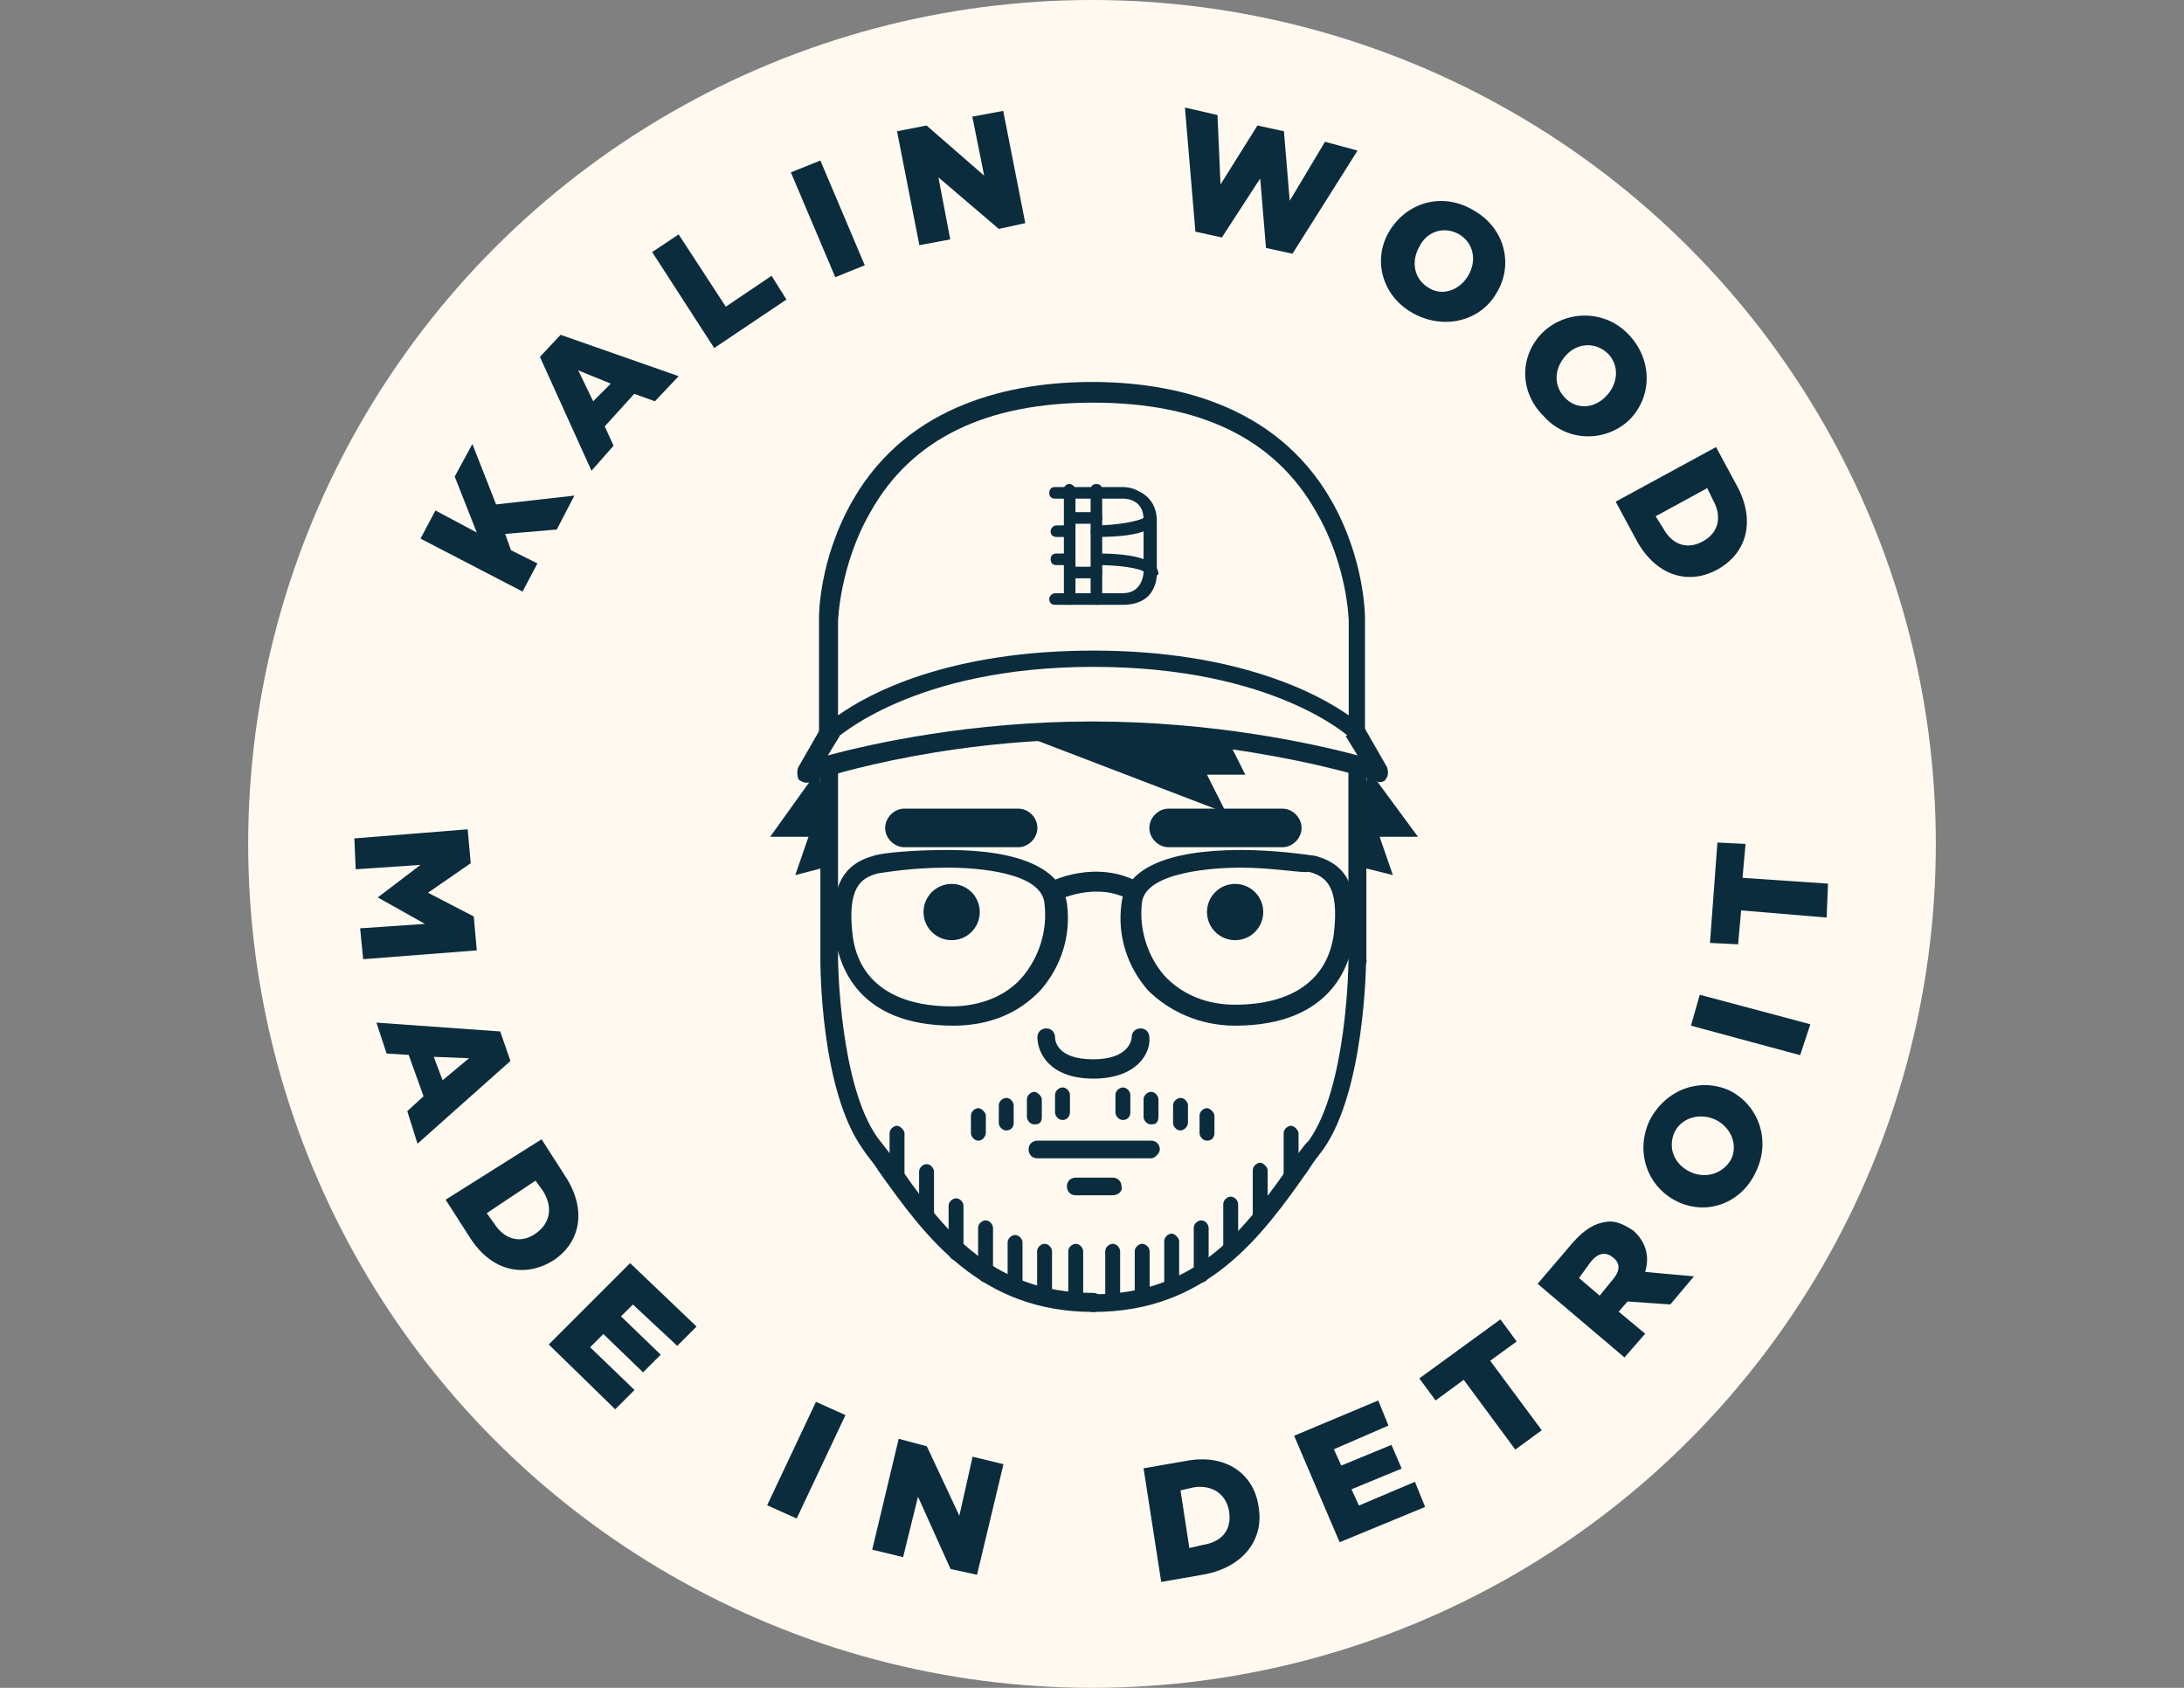 <?xml version="1.0" encoding="utf-8"?>
<!-- Generator: Adobe Illustrator 17.1.0, SVG Export Plug-In . SVG Version: 6.00 Build 0)  -->
<!DOCTYPE svg PUBLIC "-//W3C//DTD SVG 1.1//EN" "http://www.w3.org/Graphics/SVG/1.1/DTD/svg11.dtd">
<svg version="1.1" id="Layer_1" xmlns="http://www.w3.org/2000/svg" xmlns:xlink="http://www.w3.org/1999/xlink" x="0px" y="0px"
	 viewBox="0 0 792 612" enable-background="new 0 0 792 612" xml:space="preserve">
<rect x="0" y="0" width="792" height="612" fill="#808080" stroke="none"/>
<circle fill="#FFF9F0" cx="396" cy="306" r="306"/>
<g>
	<g>
		<path fill="#0B2C3C" d="M169.6,300.7l1.1,12.3l-15.5,10.7l16.6,8.6l1.1,12.3l-41.2,3.2l-1.1-11.2l23.5-1.6l-17.1-9.6l0,0
			l15.5-11.8l-23.5,1.6l-0.5-11.2L169.6,300.7z"/>
		<path fill="#0B2C3C" d="M181.4,374l3.7,10.7l-33.7,30l-3.7-11.8l5.9-5.4l-5.4-15l-8-0.5l-3.7-11.2L181.4,374z M160.5,391.7l9.6-8
			l-12.8-0.5L160.5,391.7z"/>
		<path fill="#0B2C3C" d="M196.4,413.1l8.6,13.4c8,12.3,5.4,24.1-4.3,30.5l0,0c-10.2,6.4-22.5,4.3-30.5-8.6l-8.6-13.4L196.4,413.1z
			 M179.2,443.6c3.7,5.9,9.6,7.5,15,3.7l0,0c5.4-3.7,6.4-9.6,2.7-15.5l-2.7-3.7l-17.7,11.8L179.2,443.6z"/>
		<path fill="#0B2C3C" d="M228.5,458l24.1,23l-7,7l-16.1-15l-4.3,4.3l14.4,13.9l-6.4,6.4l-14.4-13.9l-4.8,4.8l16.1,15.5l-7,7
			L199,487.5L228.5,458z"/>
		<path fill="#0B2C3C" d="M295.9,508.3l10.7,4.8l-17.7,37.5l-10.7-4.8L295.9,508.3z"/>
		<path fill="#0B2C3C" d="M325.9,521.7l10.2,2.7l11.8,25.2l4.8-21.4l11.2,2.7l-9.6,40.1l-9.6-2.1l-11.8-26.2l-5.4,21.9l-11.2-2.7
			L325.9,521.7z"/>
		<path fill="#0B2C3C" d="M414.7,532.4l15.5-2.7c14.4-2.7,24.6,4.8,26.2,16.6l0,0c2.1,11.8-5.4,21.9-19.8,24.6l-15.5,2.7
			L414.7,532.4z M436.1,560.2c7-1.1,10.7-5.4,9.6-12.3l0,0c-1.1-6.4-6.4-9.6-12.8-8.6l-4.8,1.1l3.2,20.9L436.1,560.2z"/>
		<path fill="#0B2C3C" d="M469.3,520.6l30.5-12.8l3.7,9.1l-19.8,8.6l2.7,5.9l18.2-7.5l3.7,8.6l-18.2,7.5l2.7,5.9l20.3-8.6l3.7,9.1
			l-31,12.8L469.3,520.6z"/>
		<path fill="#0B2C3C" d="M530.8,500.3l-10.2,7.5l-5.9-8l29.4-21.4l5.9,8l-9.6,7l18.7,25.2l-9.6,7L530.8,500.3z"/>
		<path fill="#0B2C3C" d="M557.6,465.5l12.8-15c4.3-4.8,8-7,12.3-7.5c3.2-0.5,6.4,1.1,9.6,3.2l0,0c4.8,4.3,5.9,9.6,4.3,15l17.7,1.6
			l-8.6,10.2l-15.5-1.1l-3.2,3.7l9.6,8l-7.5,8.6L557.6,465.5z M584.9,463.9c2.7-3.2,2.7-5.9,0-8l0,0c-2.7-2.1-5.4-1.6-8,1.6
			l-4.3,5.9l7.5,6.4L584.9,463.9z"/>
		<path fill="#0B2C3C" d="M607.9,435.5L607.9,435.5c-10.7-5.4-15-18.2-9.6-29.4c5.9-11.2,18.2-15.5,28.9-10.7l0,0
			c10.7,5.4,15,18.2,9.6,29.4C631.4,436.6,618.6,440.9,607.9,435.5z M622.3,406.1L622.3,406.1c-5.4-2.7-12.3-1.1-15,4.3
			c-2.7,5.9,0,11.8,5.4,14.4l0,0c5.4,2.7,11.8,1.1,15-4.3C630.4,415.2,627.7,408.8,622.3,406.1z"/>
		<path fill="#0B2C3C" d="M613.2,371.9l3.2-11.2l40.1,10.7l-3.7,11.2L613.2,371.9z"/>
		<path fill="#0B2C3C" d="M631.4,330.1l-1.1,12.3l-10.2-0.5l2.7-36.4L633,306l-1.1,12.3l31,2.1l-0.5,12.3L631.4,330.1z"/>
	</g>
	<g>
		<path fill="#0B2C3C" d="M152.5,195.3l5.4-10.2l15,8l-8-20.3l6.4-11.8l8.6,21.9l28.4-3.2l-6.4,12.3l-18.7,1.6l2.1,5.9l9.6,4.8
			l-5.4,10.2L152.5,195.3z"/>
		<path fill="#0B2C3C" d="M195.8,129.4l7.5-8l42.8,15l-8.6,9.1l-7.5-2.7l-10.7,11.8l3.2,7l-8,9.1L195.8,129.4z M221.5,139.1
			l-11.8-4.8l5.4,11.2L221.5,139.1z"/>
		<path fill="#0B2C3C" d="M236.5,91.4l9.6-6.4l17.1,26.2l16.6-11.2l5.4,8.6L259,126.2L236.5,91.4z"/>
		<path fill="#0B2C3C" d="M286.8,62.5l10.7-4.3l16.1,38l-10.7,4.3L286.8,62.5z"/>
		<path fill="#0B2C3C" d="M325.3,47.6l10.7-2.1l20.9,18.2l-4.3-21.4l11.2-2.1l8,40.7l-9.6,2.1l-21.9-18.7l4.3,22.5l-11.2,2.1
			L325.3,47.6z"/>
		<path fill="#0B2C3C" d="M429.7,39l11.8,2.7l1.1,25.2l13.4-21.4l9.6,2.1l2.1,25.2l12.8-21.4l11.8,3.2L468.7,92l-9.6-2.1L457,64.7
			l-13.9,21.4l-9.6-2.1L429.7,39z"/>
		<path fill="#0B2C3C" d="M504.1,83.4L504.1,83.4c6.4-10.2,19.3-13.9,30.5-7c11.2,6.4,14.4,19.8,8,30l0,0
			c-5.9,10.2-19.3,13.4-30.5,7C500.9,107,497.6,93.6,504.1,83.4z M532.4,100L532.4,100c3.2-5.4,2.1-11.8-3.2-15
			c-5.4-3.2-11.8-1.1-14.4,4.3l0,0c-3.2,5.4-2.1,11.8,3.2,15C522.8,107.5,529.2,105.4,532.4,100z"/>
		<path fill="#0B2C3C" d="M559.7,120.3L559.7,120.3c8.6-8,22.5-8,31,1.1c8.6,9.1,8.6,22.5,0,31l0,0c-8.6,8-22.5,8-31-1.6
			C550.6,141.7,551.2,128.4,559.7,120.3z M582.2,143.9L582.2,143.9c4.3-4.3,5.4-10.7,1.1-15.5c-4.3-4.3-10.7-4.3-15,0l0,0
			c-4.3,4.3-5.4,10.7-1.1,15.5C571.5,148.7,577.9,148.2,582.2,143.9z"/>
		<path fill="#0B2C3C" d="M622.3,162.1l7.5,13.9c7,12.8,3.7,24.6-7,30.5l0,0c-10.7,5.9-22.5,2.1-29.4-10.7l-7.5-13.9L622.3,162.1z
			 M603.1,191.5c3.2,5.9,8.6,8,14.4,4.8l0,0c5.9-3.2,7-9.1,3.7-15l-2.1-4.3l-18.7,10.2L603.1,191.5z"/>
	</g>
	<g>
		<g>
			<g>
				<path fill="#0B2C3C" d="M345.7,371.9c-34.8,0-41.2-21.9-42.8-31.6c-2.1-17.7,2.1-26.8,13.9-30c3.2-1.1,14.4-2.1,26.8-2.1
					c26.8,0,41.2,7,43.3,19.3c1.6,11.8-2.1,23-9.6,31.6C369.2,367.6,358.5,371.9,345.7,371.9z M343.5,314.6
					c-12.3,0-21.9,1.6-25.2,2.1c-5.9,1.6-11.2,4.8-9.1,22.5c2.1,16.6,15,25.7,35.9,25.7c10.2,0,19.8-3.7,25.7-10.7s9.1-16.6,8-26.2
					C378.3,316.2,354.2,314.6,343.5,314.6z"/>
			</g>
			<g>
				<path fill="#0B2C3C" d="M447.9,371.9c-12.3,0-23.5-4.8-31.6-12.8c-7.5-8.6-11.2-19.8-9.6-31.6c1.6-12.3,16.1-19.3,43.3-19.3
					c12.3,0,23,1.6,26.8,2.1c12.3,3.2,16.1,12.3,13.9,30C489.6,349.9,482.7,371.9,447.9,371.9z M450,314.6
					c-10.2,0-34.8,1.6-35.9,12.8c-1.1,9.6,2.1,19.3,8,26.2c6.4,7,15.5,10.7,25.7,10.7c20.9,0,33.7-9.1,35.9-25.7
					c2.1-17.7-3.2-20.9-9.1-22.5C472.5,316.7,461.8,314.6,450,314.6z"/>
			</g>
			<g>
				<path fill="#0B2C3C" d="M411.5,326.9c-0.5,0-1.1,0-1.6-0.5c-12.3-7-26.2,0-26.2,0c-1.6,0.5-3.7,0-4.8-1.6
					c-0.5-1.6,0-3.7,1.6-4.8c0.5-0.5,17.1-8.6,32.6,0c1.6,1.1,2.1,3.2,1.6,4.8C413.6,326.4,412.6,326.9,411.5,326.9z"/>
			</g>
		</g>
		<g>
			<path fill="#0B2C3C" d="M396.5,391.1c-16.1,0-20.3-9.6-20.3-15c0-2.1,1.6-3.2,3.2-3.2c2.1,0,3.2,1.6,3.2,3.2c0,1.1,0.5,8,13.9,8
				c12.8,0,13.9-7,13.9-8c0-2.1,1.6-3.2,3.2-3.2c2.1,0,3.2,1.6,3.2,3.2C417.4,381.5,412.6,391.1,396.5,391.1z"/>
		</g>
		<g>
			<path fill="#0B2C3C" d="M417.4,420h-41.2c-2.1,0-3.2-1.6-3.2-3.2c0-2.1,1.6-3.2,3.2-3.2h41.2c2.1,0,3.2,1.6,3.2,3.2
				C420.6,417.9,419,420,417.4,420z"/>
		</g>
		<g>
			<path fill="#0B2C3C" d="M403.5,433.4h-13.4c-2.1,0-3.2-1.6-3.2-3.2c0-2.1,1.6-3.2,3.2-3.2h13.4c2.1,0,3.2,1.6,3.2,3.2
				C407.2,431.8,405.6,433.4,403.5,433.4z"/>
		</g>
		<g>
			<path fill="#0B2C3C" d="M492.3,269.1c-1.1,0-1.6-0.5-2.1-1.1c-0.5-0.5-27.8-26.2-93.7-26.2S303.4,268,302.8,268
				c-1.1,1.1-2.1,1.6-3.7,0.5c-1.6-0.5-2.1-1.6-2.1-3.2v-41.2c0-1.1,0-21.4,12.3-42.8c20.3-35.3,58.3-42.8,86.7-42.8
				s66.4,7.5,86.7,42.8c12.3,21.4,12.3,42.3,12.3,42.8v41.2c0,1.6-0.5,2.7-2.1,3.2C493.4,269.1,492.8,269.1,492.3,269.1z M396.5,146
				c-38.5,0-65.8,12.8-80.8,39.6c-11.2,19.3-11.8,39.6-11.8,39.6v34.2c11.2-8,40.1-23.5,92.6-23.5c51.9,0,81.3,15.5,92.6,23.5v-34.2
				c0-0.5-0.5-20.3-11.8-39.6C462.3,158.9,435,146,396.5,146z"/>
		</g>
		<g>
			<path fill="#0B2C3C" d="M500.3,283.6c-0.5,0-0.5,0-1.1-0.5c-0.5,0-45-15-102.7-15s-102.2,15-102.7,15.5c-1.6,0.5-3.2,0-4.3-1.1
				c-0.5-1.6-0.5-3.2,0-4.3l8.6-15l6.4,3.7l-4.3,7c16.1-4.3,51.9-12.3,95.8-12.3s80.3,8,96.3,12.3l-4.3-7l6.4-3.7l8.6,15
				c0.5,1.6,0.5,3.2-0.5,4.3C502.5,283,501.4,283.6,500.3,283.6z"/>
		</g>
		<g>
			<circle fill="#0B2C3C" cx="345.1" cy="330.7" r="10.2"/>
		</g>
		<g>
			<circle fill="#0B2C3C" cx="447.9" cy="330.7" r="10.2"/>
		</g>
		<g>
			<path fill="#0B2C3C" d="M369.2,265.9l75.5,28.9l-7-13.9h13.9l-7-13.9C444.1,267.5,410.4,265.9,369.2,265.9z"/>
		</g>
		<g>
			<path fill="#0B2C3C" d="M376.2,300.2c0,3.7-3.2,7-7,7H328c-3.7,0-7-3.2-7-7l0,0c0-3.7,3.2-7,7-7h41.2
				C373,293.2,376.2,296.4,376.2,300.2L376.2,300.2z"/>
		</g>
		<g>
			<path fill="#0B2C3C" d="M472,300.2c0,3.7-3.2,7-7,7h-41.2c-3.7,0-7-3.2-7-7l0,0c0-3.7,3.2-7,7-7H465
				C468.7,293.2,472,296.4,472,300.2L472,300.2z"/>
		</g>
		<g>
			<path fill="#0B2C3C" d="M396.5,475.7c-41.2,0-61-27.3-78.1-51.4c-1.6-2.7-3.7-4.8-5.4-7.5c-15.5-21.4-15.5-66.9-15.5-69v-68.5
				c0-2.1,1.6-3.2,3.2-3.2c2.1,0,3.2,1.6,3.2,3.2v68.5c0,0.5,0.5,45.5,14.4,64.8c2.1,2.7,3.7,4.8,5.9,7.5
				c16.6,24.1,34.2,48.7,72.2,48.7c2.1,0,3.2,1.6,3.2,3.2C399.7,474.1,398.6,475.7,396.5,475.7z"/>
		</g>
		<g>
			<path fill="#0B2C3C" d="M396.5,475.7c-2.1,0-3.2-1.6-3.2-3.2c0-2.1,1.6-3.2,3.2-3.2c38,0,55.7-24.6,72.2-48.2
				c2.1-2.7,3.7-5.4,5.9-7.5c13.9-19.3,14.4-64.2,14.4-64.8v-69.6c0-2.1,1.6-3.2,3.2-3.2c2.1,0,3.2,1.6,3.2,3.2v68.5
				c0,2.1-0.5,47.6-15.5,69c-2.1,2.7-3.7,4.8-5.4,7.5C457.5,448.4,437.7,475.7,396.5,475.7z"/>
		</g>
		<g>
			<path fill="#0B2C3C" d="M396.5,472.5"/>
		</g>
		<g>
			<path fill="#0B2C3C" d="M492.3,351.5c-2.1,0-3.2-1.6-3.2-3.2v-69c0-2.1,1.6-3.2,3.2-3.2c2.1,0,3.2,1.6,3.2,3.2v68.5
				C496,349.9,493.9,351.5,492.3,351.5z"/>
		</g>
		<g>
			<polygon fill="#0B2C3C" points="297,278.7 279.3,303.4 293.2,303.4 288.4,317.3 300.7,314.1 			"/>
		</g>
		<g>
			<polygon fill="#0B2C3C" points="496,278.7 514.2,303.4 500.3,303.4 505.1,317.3 492.3,314.1 			"/>
		</g>
		<g>
			<g>
				<path fill="#0B2C3C" d="M325.3,430.7c-1.6,0-2.7-1.6-2.7-2.7v-17.1c0-1.6,1.6-2.7,2.7-2.7s2.7,1.6,2.7,2.7v17.1
					C328,429.7,326.9,430.7,325.3,430.7z"/>
			</g>
			<g>
				<path fill="#0B2C3C" d="M336,444.6c-1.6,0-2.7-1.6-2.7-2.7v-17.1c0-1.6,1.6-2.7,2.7-2.7c1.6,0,2.7,1.6,2.7,2.7V442
					C338.7,443.6,337.6,444.6,336,444.6z"/>
			</g>
			<g>
				<path fill="#0B2C3C" d="M346.7,457c-1.6,0-2.7-1.6-2.7-2.7v-17.1c0-1.6,1.6-2.7,2.7-2.7c1.6,0,2.7,1.6,2.7,2.7v17.1
					C349.4,455.3,348.3,457,346.7,457z"/>
			</g>
			<g>
				<path fill="#0B2C3C" d="M357.4,465c-1.6,0-2.7-1.6-2.7-2.7v-17.1c0-1.6,1.6-2.7,2.7-2.7c1.6,0,2.7,1.6,2.7,2.7v17.1
					C360.1,463.9,359,465,357.4,465z"/>
			</g>
			<g>
				<path fill="#0B2C3C" d="M368.1,470.3c-1.6,0-2.7-1.6-2.7-2.7v-17.1c0-1.6,1.6-2.7,2.7-2.7c1.6,0,2.7,1.6,2.7,2.7v17.1
					C370.8,469.3,369.7,470.3,368.1,470.3z"/>
			</g>
			<g>
				<path fill="#0B2C3C" d="M378.8,473.5c-1.6,0-2.7-1.6-2.7-2.7v-17.1c0-1.6,1.6-2.7,2.7-2.7c1.6,0,2.7,1.6,2.7,2.7v17.1
					C381.5,472.5,380.4,473.5,378.8,473.5z"/>
			</g>
			<g>
				<path fill="#0B2C3C" d="M390.1,473.5c-1.6,0-2.7-1.6-2.7-2.7v-17.1c0-1.6,1.6-2.7,2.7-2.7c1.6,0,2.7,1.6,2.7,2.7v17.1
					C392.8,472.5,391.1,473.5,390.1,473.5z"/>
			</g>
		</g>
		<g>
			<g>
				<path fill="#0B2C3C" d="M468.2,430.7c-1.6,0-2.7-1.6-2.7-2.7v-17.1c0-1.6,1.6-2.7,2.7-2.7s2.7,1.6,2.7,2.7v17.1
					C470.9,429.7,469.3,430.7,468.2,430.7z"/>
			</g>
			<g>
				<path fill="#0B2C3C" d="M457,444.1c-1.6,0-2.7-1.6-2.7-2.7v-17.1c0-1.6,1.6-2.7,2.7-2.7c1.1,0,2.7,1.6,2.7,2.7v17.1
					C459.6,443.6,458.6,444.1,457,444.1z"/>
			</g>
			<g>
				<path fill="#0B2C3C" d="M446.3,456.4c-1.6,0-2.7-1.6-2.7-2.7v-17.1c0-1.6,1.6-2.7,2.7-2.7c1.6,0,2.7,1.6,2.7,2.7v17.1
					C448.9,454.8,447.9,456.4,446.3,456.4z"/>
			</g>
			<g>
				<path fill="#0B2C3C" d="M435.6,465c-1.6,0-2.7-1.6-2.7-2.7v-17.1c0-1.6,1.6-2.7,2.7-2.7c1.6,0,2.7,1.6,2.7,2.7v17.1
					C438.2,463.9,437.2,465,435.6,465z"/>
			</g>
			<g>
				<path fill="#0B2C3C" d="M424.9,469.8c-1.6,0-2.7-1.6-2.7-2.7V450c0-1.6,1.6-2.7,2.7-2.7c1.1,0,2.7,1.6,2.7,2.7v17.1
					C427.5,468.7,426.5,469.8,424.9,469.8z"/>
			</g>
			<g>
				<path fill="#0B2C3C" d="M414.2,473.5c-1.6,0-2.7-1.6-2.7-2.7v-17.1c0-1.6,1.6-2.7,2.7-2.7c1.1,0,2.7,1.1,2.7,2.7v17.1
					C416.8,472.5,415.8,473.5,414.2,473.5z"/>
			</g>
			<g>
				<path fill="#0B2C3C" d="M403.5,473.5c-1.6,0-2.7-1.6-2.7-2.7v-17.1c0-1.6,1.6-2.7,2.7-2.7c1.6,0,2.7,1.6,2.7,2.7v17.1
					C406.1,472.5,405.1,473.5,403.5,473.5z"/>
			</g>
		</g>
		<g>
			<path fill="#0B2C3C" d="M407.2,219.3h-24.6c-1.6,0-2.1-1.1-2.1-2.1c0-1.1,1.1-2.1,2.1-2.1h24.6c7,0,7.5-7,7.5-7.5v-19.3
				c0-7-5.9-7.5-7.5-7.5h-24.6c-1.6,0-2.1-1.1-2.1-2.1c0-1.6,1.1-2.1,2.1-2.1h24.6c0.5,0,3.2,0,5.9,1.6c4.3,2.1,6.4,5.9,6.4,10.7
				v19.3c0,0.5,0,3.2-1.6,5.9C416.3,217.2,412.6,219.3,407.2,219.3z"/>
		</g>
		<g>
			<path fill="#0B2C3C" d="M387.9,219.3c-1.6,0-2.1-1.1-2.1-2.1v-39.6c0-1.6,1.1-2.1,2.1-2.1s2.1,1.1,2.1,2.1v39.1
				C390.1,218.3,389,219.3,387.9,219.3z"/>
		</g>
		<g>
			<path fill="#0B2C3C" d="M397.6,219.3c-1.6,0-2.1-1.1-2.1-2.1v-39.6c0-1.6,1.1-2.1,2.1-2.1c1.6,0,2.1,1.1,2.1,2.1v39.1
				C399.7,218.3,399.2,219.3,397.6,219.3z"/>
		</g>
		<g>
			<path fill="#0B2C3C" d="M387.9,194.7h-4.8c-1.6,0-2.1-1.1-2.1-2.1c0-1.1,1.1-2.1,2.1-2.1h4.8c1.6,0,2.1,1.1,2.1,2.1
				C390.1,193.7,389,194.7,387.9,194.7z"/>
		</g>
		<g>
			<path fill="#0B2C3C" d="M397.6,189.9h-9.6c-1.6,0-2.1-1.1-2.1-2.1c0-1.6,1.1-2.1,2.1-2.1h9.6c1.6,0,2.1,1.1,2.1,2.1
				C399.7,188.8,399.2,189.9,397.6,189.9z"/>
		</g>
		<g>
			<path fill="#0B2C3C" d="M397.6,209.7h-9.6c-1.6,0-2.1-1.1-2.1-2.1c0-1.6,1.1-2.1,2.1-2.1h9.6c1.6,0,2.1,1.1,2.1,2.1
				S399.2,209.7,397.6,209.7z"/>
		</g>
		<g>
			<path fill="#0B2C3C" d="M387.9,204.9h-4.8c-1.6,0-2.1-1.1-2.1-2.1c0-1.6,1.1-2.1,2.1-2.1h4.8c1.6,0,2.1,1.1,2.1,2.1
				C390.1,203.3,389,204.9,387.9,204.9z"/>
		</g>
		<g>
			<path fill="#0B2C3C" d="M397.6,194.7c-1.6,0-2.1-1.1-2.1-2.1c0-1.1,1.1-2.1,2.1-2.1c7.5,0,15.5-1.6,17.1-2.7
				c0-1.6,1.1-2.1,2.1-2.1c1.6,0,2.1,1.1,2.1,2.1C419.5,191,415.8,194.7,397.6,194.7z"/>
		</g>
		<g>
			<path fill="#0B2C3C" d="M417.4,209.7c-1.6,0-2.1-1.1-2.1-2.1c-1.6-1.6-9.6-2.7-17.1-2.7c-1.6,0-2.1-1.1-2.1-2.1
				c0-1.6,1.1-2.1,2.1-2.1c18.2,0,21.9,4.3,21.9,7.5C419.5,208.6,418.4,209.7,417.4,209.7z"/>
		</g>
		<g>
			<path fill="#0B2C3C" d="M385.3,406.1c-1.6,0-2.7-1.6-2.7-2.7V397c0-1.6,1.6-2.7,2.7-2.7c1.6,0,2.7,1.6,2.7,2.7v6.4
				C387.9,405,386.9,406.1,385.3,406.1z"/>
		</g>
		<g>
			<path fill="#0B2C3C" d="M375.1,407.7c-1.6,0-2.7-1.6-2.7-2.7v-6.4c0-1.6,1.6-2.7,2.7-2.7c1.1,0,2.7,1.6,2.7,2.7v6.4
				C377.8,407.2,376.7,407.7,375.1,407.7z"/>
		</g>
		<g>
			<path fill="#0B2C3C" d="M364.9,409.9c-1.6,0-2.7-1.6-2.7-2.7v-6.4c0-1.6,1.6-2.7,2.7-2.7c1.6,0,2.7,1.6,2.7,2.7v6.4
				C367.6,408.8,366.5,409.9,364.9,409.9z"/>
		</g>
		<g>
			<path fill="#0B2C3C" d="M354.8,413.6c-1.6,0-2.7-1.6-2.7-2.7v-6.4c0-1.6,1.6-2.7,2.7-2.7s2.7,1.6,2.7,2.7v6.4
				C357.4,412,356.4,413.6,354.8,413.6z"/>
		</g>
		<g>
			<path fill="#0B2C3C" d="M407.2,406.1c-1.6,0-2.7-1.6-2.7-2.7V397c0-1.6,1.6-2.7,2.7-2.7c1.6,0,2.7,1.6,2.7,2.7v6.4
				C409.9,405,408.8,406.1,407.2,406.1z"/>
		</g>
		<g>
			<path fill="#0B2C3C" d="M417.4,407.7c-1.6,0-2.7-1.6-2.7-2.7v-6.4c0-1.6,1.6-2.7,2.7-2.7c1.6,0,2.7,1.6,2.7,2.7v6.4
				C420,407.2,419,407.7,417.4,407.7z"/>
		</g>
		<g>
			<path fill="#0B2C3C" d="M428.1,409.9c-1.6,0-2.7-1.6-2.7-2.7v-6.4c0-1.6,1.6-2.7,2.7-2.7c1.6,0,2.7,1.6,2.7,2.7v6.4
				C430.7,408.8,429.1,409.9,428.1,409.9z"/>
		</g>
		<g>
			<path fill="#0B2C3C" d="M437.7,413.6c-1.6,0-2.7-1.6-2.7-2.7v-6.4c0-1.6,1.6-2.7,2.7-2.7s2.7,1.6,2.7,2.7v6.4
				C440.4,412,439.8,413.6,437.7,413.6z"/>
		</g>
	</g>
</g>
</svg>
